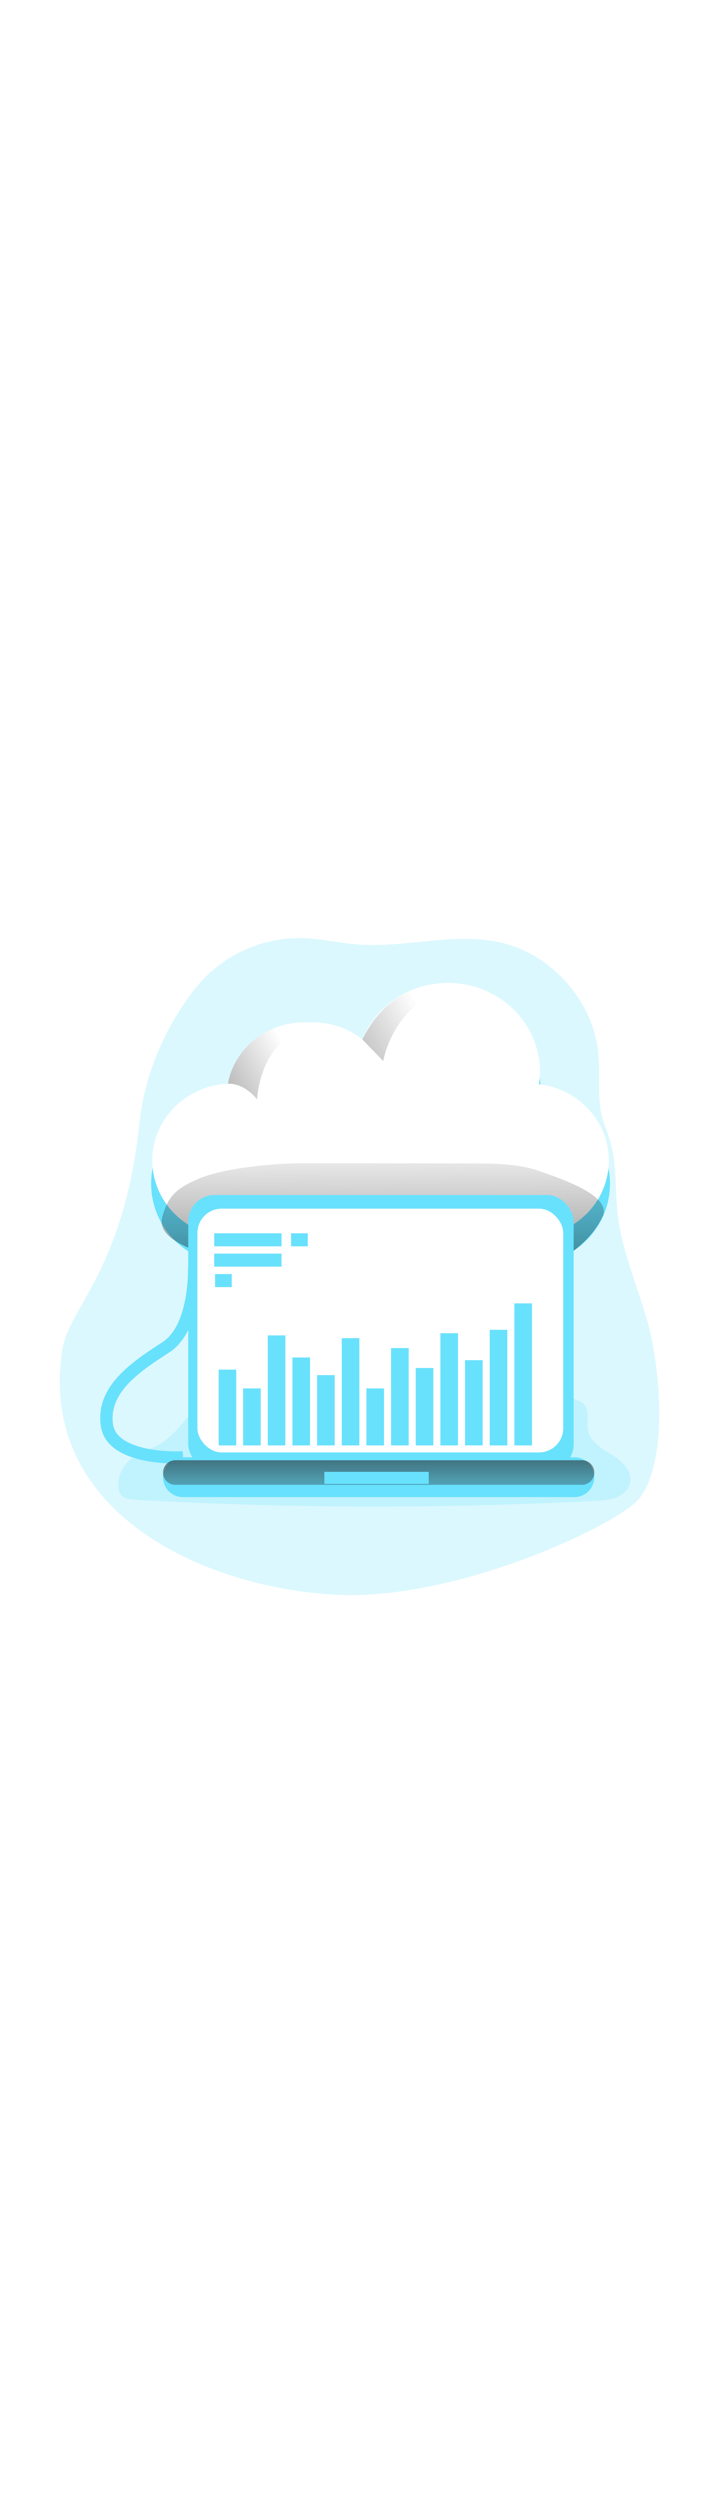 <svg id="_0159_data_visualization" xmlns="http://www.w3.org/2000/svg" xmlns:xlink="http://www.w3.org/1999/xlink" viewBox="0 0 500 500" data-imageid="data-visualization-43" imageName="Data Visualization" class="illustrations_image" style="width: 144px;"><defs><style>.cls-1_data-visualization-43{fill:url(#linear-gradient);}.cls-1_data-visualization-43,.cls-2_data-visualization-43,.cls-3_data-visualization-43,.cls-4_data-visualization-43,.cls-5_data-visualization-43,.cls-6_data-visualization-43,.cls-7_data-visualization-43,.cls-8_data-visualization-43{stroke-width:0px;}.cls-2_data-visualization-43{fill:url(#linear-gradient-4-data-visualization-43);}.cls-3_data-visualization-43{fill:url(#linear-gradient-2-data-visualization-43);}.cls-4_data-visualization-43{fill:url(#linear-gradient-3-data-visualization-43);}.cls-5_data-visualization-43{fill:url(#linear-gradient-5-data-visualization-43);}.cls-6_data-visualization-43{isolation:isolate;opacity:.24;}.cls-6_data-visualization-43,.cls-8_data-visualization-43{fill:#68e1fd;}.cls-7_data-visualization-43{fill:#fff;}</style><linearGradient id="linear-gradient-data-visualization-43" x1="790.43" y1="2103.8" x2="806.38" y2="1472.02" gradientTransform="translate(-526.47 2280.36) scale(1 -1)" gradientUnits="userSpaceOnUse"><stop offset="0" stop-color="#231f20" stop-opacity="0"/><stop offset="1" stop-color="#231f20"/></linearGradient><linearGradient id="linear-gradient-2-data-visualization-43" x1="792.36" y1="2112.53" x2="793.42" y2="1874.36" gradientTransform="translate(-526.47 2280.36) scale(1 -1)" gradientUnits="userSpaceOnUse"><stop offset="0" stop-color="#000" stop-opacity="0"/><stop offset=".99" stop-color="#000"/></linearGradient><linearGradient id="linear-gradient-3-data-visualization-43" x1="819.88" y1="2195.18" x2="655.81" y2="2108.75" xlink:href="#linear-gradient-data-visualization-43"/><linearGradient id="linear-gradient-4-data-visualization-43" x1="726.54" y1="2167.95" x2="588.25" y2="2095.1" xlink:href="#linear-gradient-data-visualization-43"/><linearGradient id="linear-gradient-5-data-visualization-43" x1="734.31" y1="1846.82" x2="734.31" y2="1916.48" gradientTransform="translate(-471 2282.23) scale(1 -1)" xlink:href="#linear-gradient-data-visualization-43"/></defs><g id="background_data-visualization-43"><path class="cls-6_data-visualization-43 targetColor" d="M416.27,115.6c-2.74-36.93-31.42-70.47-67.47-78.93-32.56-7.64-66.62,3.73-99.96,1.19-12.94-1-25.7-4.08-38.68-4.43-28.93-.51-56.45,12.45-74.49,35.07-20.78,26.49-35.09,59.33-38.61,92.79-10.81,102.69-49.04,128.36-53.68,157.67-17.76,113.04,98.3,165.88,190.58,170.52,84.14,4.28,196.58-48.97,210.7-67.02,20.45-26.15,14.51-91.74,5.34-123.62-7.34-25.53-18.72-51.01-20.88-77.74-1.8-22.18.3-35.24-8.44-57.21-6.08-15.32-3.23-32.24-4.41-48.3Z" style="fill: rgb(104, 225, 253);"/><path class="cls-6_data-visualization-43 targetColor" d="M107.24,386.87c-5.4,2.57-11.28,4.28-15.98,8.01-5.7,4.55-9.01,11.47-8.97,18.76-.09,2.27.56,4.51,1.86,6.37,2.28,2.86,6.37,3.27,10,3.48,106.67,6.02,213.58,6.27,320.27.74,4.86-.24,9.81-.53,14.28-2.36,4.47-1.83,8.57-5.48,9.51-10.25,1.6-8.04-5.71-14.94-12.65-19.28s-15.08-9-16.68-17.02c-1.26-6.25,1.6-13.99-3.04-18.36-1.27-1.07-2.72-1.91-4.28-2.48-49.07-21.02-102.66-35.39-155.65-28.7-21.42,2.7-42.24,8.8-62.4,16.35-10.25,3.84-20.35,8.07-30.37,12.47-7.67,3.36-17.56,5.94-23.16,12.27-7.03,8.03-12.71,15.24-22.72,20.01Z" style="fill: rgb(104, 225, 253);"/></g><g id="cloud_data-visualization-43"><path class="cls-8_data-visualization-43 targetColor" d="M424.2,203.9c0,30.76-24.93,55.69-55.69,55.69h-208.28c-30.76-.31-55.44-25.49-55.13-56.25.29-29.26,23.19-53.31,52.4-55.03,4.49-25.67,26.78-44.4,52.84-44.4h7.14c12.45.01,24.5,4.34,34.12,12.25,12.98-33.12,50.36-49.45,83.48-36.47,24.7,9.68,40.94,33.51,40.91,60.03.04,3-.22,6-.76,8.95,27.93,3.4,48.93,27.09,48.97,55.22Z" style="fill: rgb(104, 225, 253);"/><path class="cls-1_data-visualization-43" d="M424.2,203.9c0,30.76-24.93,55.69-55.69,55.69h-208.28c-30.76-.31-55.44-25.49-55.13-56.25.29-29.26,23.19-53.31,52.4-55.03,4.49-25.67,26.78-44.4,52.84-44.4h7.14c12.45.01,24.5,4.34,34.12,12.25,12.98-33.12,50.36-49.45,83.48-36.47,24.7,9.68,40.94,33.51,40.91,60.03.04,3-.22,6-.76,8.95,27.93,3.4,48.93,27.09,48.97,55.22Z"/><path class="cls-7_data-visualization-43" d="M423.4,187.82c0,14.27-5.86,27.92-16.19,37.76-10.52,10.08-24.54,15.69-39.11,15.62h-206.79c-30.59,0-55.39-23.83-55.39-53.38.04-14.25,5.89-27.86,16.19-37.7,9.86-9.46,22.83-14.99,36.49-15.54,1.9-10.49,7.08-20.11,14.79-27.46,10.11-9.72,23.59-15.12,37.61-15.08h7.14c12.29-.01,24.22,4.12,33.87,11.74,9.22-22.95,32.34-39.2,59.48-39.2,35.37,0,64,27.63,64,61.78.03,2.87-.22,5.74-.74,8.57,27.42,3.17,48.65,25.66,48.65,52.89Z"/><path class="cls-8_data-visualization-43 targetColor" d="M122.62,398.36c-13.21,0-48.94-2.2-52.47-25.89-4.16-27.9,21.89-44.83,42.84-58.43,18.99-12.34,17.76-51.72,17.75-52.12l8.57-.31c0,1.81,1.43,44.6-21.61,59.56-19.89,12.92-42.41,27.56-39.07,50.05,2.58,17.32,35.8,19.26,48.4,18.56l.49,8.48c-.46.01-2.21.1-4.9.1Z" style="fill: rgb(104, 225, 253);"/><path class="cls-3_data-visualization-43" d="M137.83,200.67c17.92-7.73,53.48-10.92,73-10.91l117.27.16c15.98,0,32.33.1,47.4,5.44,15.07,5.34,50.51,17.14,43.53,31.53-9.84,20.21-30.15,30.75-38.09,34.37-10.82,4.96-23.18,4.84-35.07,4.63l-148.38-2.67c-7.64.05-15.28-.47-22.85-1.54-5.89-1.11-11.71-2.57-17.42-4.37-8.97-2.39-17.78-5.36-26.36-8.9-9.5-4.18-20.69-10.84-18.06-21.11,3.94-15.21,10.92-20.49,25.05-26.63Z"/><path class="cls-4_data-visualization-43" d="M251.98,103.78l14.52,15.04s9.04-54.26,65.95-50.52c.01,0-53.54-18.91-80.47,35.49Z"/><path class="cls-2_data-visualization-43" d="M158.59,134.58s10.34-1.14,20.18,10.82c0,0,2.13-48.4,43.21-49.2,0,0-16.84-10.75-40.28,4.38-21.01,13.57-23.11,33.99-23.11,33.99Z"/></g><g id="laptop_data-visualization-43"><rect class="cls-8_data-visualization-43 targetColor" x="130.9" y="211.86" width="268.02" height="191.44" rx="18.42" ry="18.42" style="fill: rgb(104, 225, 253);"/><rect class="cls-7_data-visualization-43" x="137.28" y="221.33" width="254.4" height="169.31" rx="16.88" ry="16.88"/><path class="cls-8_data-visualization-43 targetColor" d="M127.17,394.01h272.28c7.63,0,13.82,6.19,13.82,13.82h0c0,7.63-6.19,13.82-13.82,13.82H127.17c-7.63,0-13.82-6.19-13.82-13.82h0c0-7.63,6.19-13.82,13.82-13.82Z" style="fill: rgb(104, 225, 253);"/><path class="cls-5_data-visualization-43" d="M121.89,396.05h282.85c4.72,0,8.54,3.82,8.54,8.54h0c0,4.72-3.82,8.54-8.54,8.54H121.89c-4.72,0-8.54-3.82-8.54-8.54h0c0-4.72,3.82-8.54,8.54-8.54Z"/><rect class="cls-8_data-visualization-43 targetColor" x="225.56" y="404.12" width="72.59" height="8.38" style="fill: rgb(104, 225, 253);"/></g><g id="data_graphic_data-visualization-43"><rect class="cls-8_data-visualization-43 targetColor" x="152.05" y="333.12" width="12.24" height="52.65" style="fill: rgb(104, 225, 253);"/><rect class="cls-8_data-visualization-43 targetColor" x="169.06" y="346.18" width="12.24" height="39.58" style="fill: rgb(104, 225, 253);"/><rect class="cls-8_data-visualization-43 targetColor" x="186.21" y="309.35" width="12.24" height="76.41" style="fill: rgb(104, 225, 253);"/><rect class="cls-8_data-visualization-43 targetColor" x="203.36" y="324.69" width="12.24" height="61.08" style="fill: rgb(104, 225, 253);"/><rect class="cls-8_data-visualization-43 targetColor" x="220.51" y="336.94" width="12.24" height="48.82" style="fill: rgb(104, 225, 253);"/><rect class="cls-8_data-visualization-43 targetColor" x="237.66" y="311.27" width="12.24" height="74.5" style="fill: rgb(104, 225, 253);"/><rect class="cls-8_data-visualization-43 targetColor" x="254.81" y="346.18" width="12.24" height="39.58" style="fill: rgb(104, 225, 253);"/><rect class="cls-8_data-visualization-43 targetColor" x="271.96" y="318.15" width="12.24" height="67.62" style="fill: rgb(104, 225, 253);"/><rect class="cls-8_data-visualization-43 targetColor" x="289.11" y="332" width="12.24" height="53.76" style="fill: rgb(104, 225, 253);"/><rect class="cls-8_data-visualization-43 targetColor" x="306.26" y="307.84" width="12.24" height="77.93" style="fill: rgb(104, 225, 253);"/><rect class="cls-8_data-visualization-43 targetColor" x="323.41" y="326.56" width="12.24" height="59.19" style="fill: rgb(104, 225, 253);"/><rect class="cls-8_data-visualization-43 targetColor" x="340.56" y="305.48" width="12.24" height="80.28" style="fill: rgb(104, 225, 253);"/><rect class="cls-8_data-visualization-43 targetColor" x="357.71" y="287.11" width="12.24" height="98.66" style="fill: rgb(104, 225, 253);"/><rect class="cls-8_data-visualization-43 targetColor" x="148.98" y="238.45" width="46.8" height="9.04" style="fill: rgb(104, 225, 253);"/><rect class="cls-8_data-visualization-43 targetColor" x="202.43" y="238.45" width="11.6" height="9.04" style="fill: rgb(104, 225, 253);"/><rect class="cls-8_data-visualization-43 targetColor" x="149.56" y="266.77" width="11.6" height="9.04" style="fill: rgb(104, 225, 253);"/><rect class="cls-8_data-visualization-43 targetColor" x="148.98" y="252.55" width="46.8" height="9.04" style="fill: rgb(104, 225, 253);"/></g></svg>